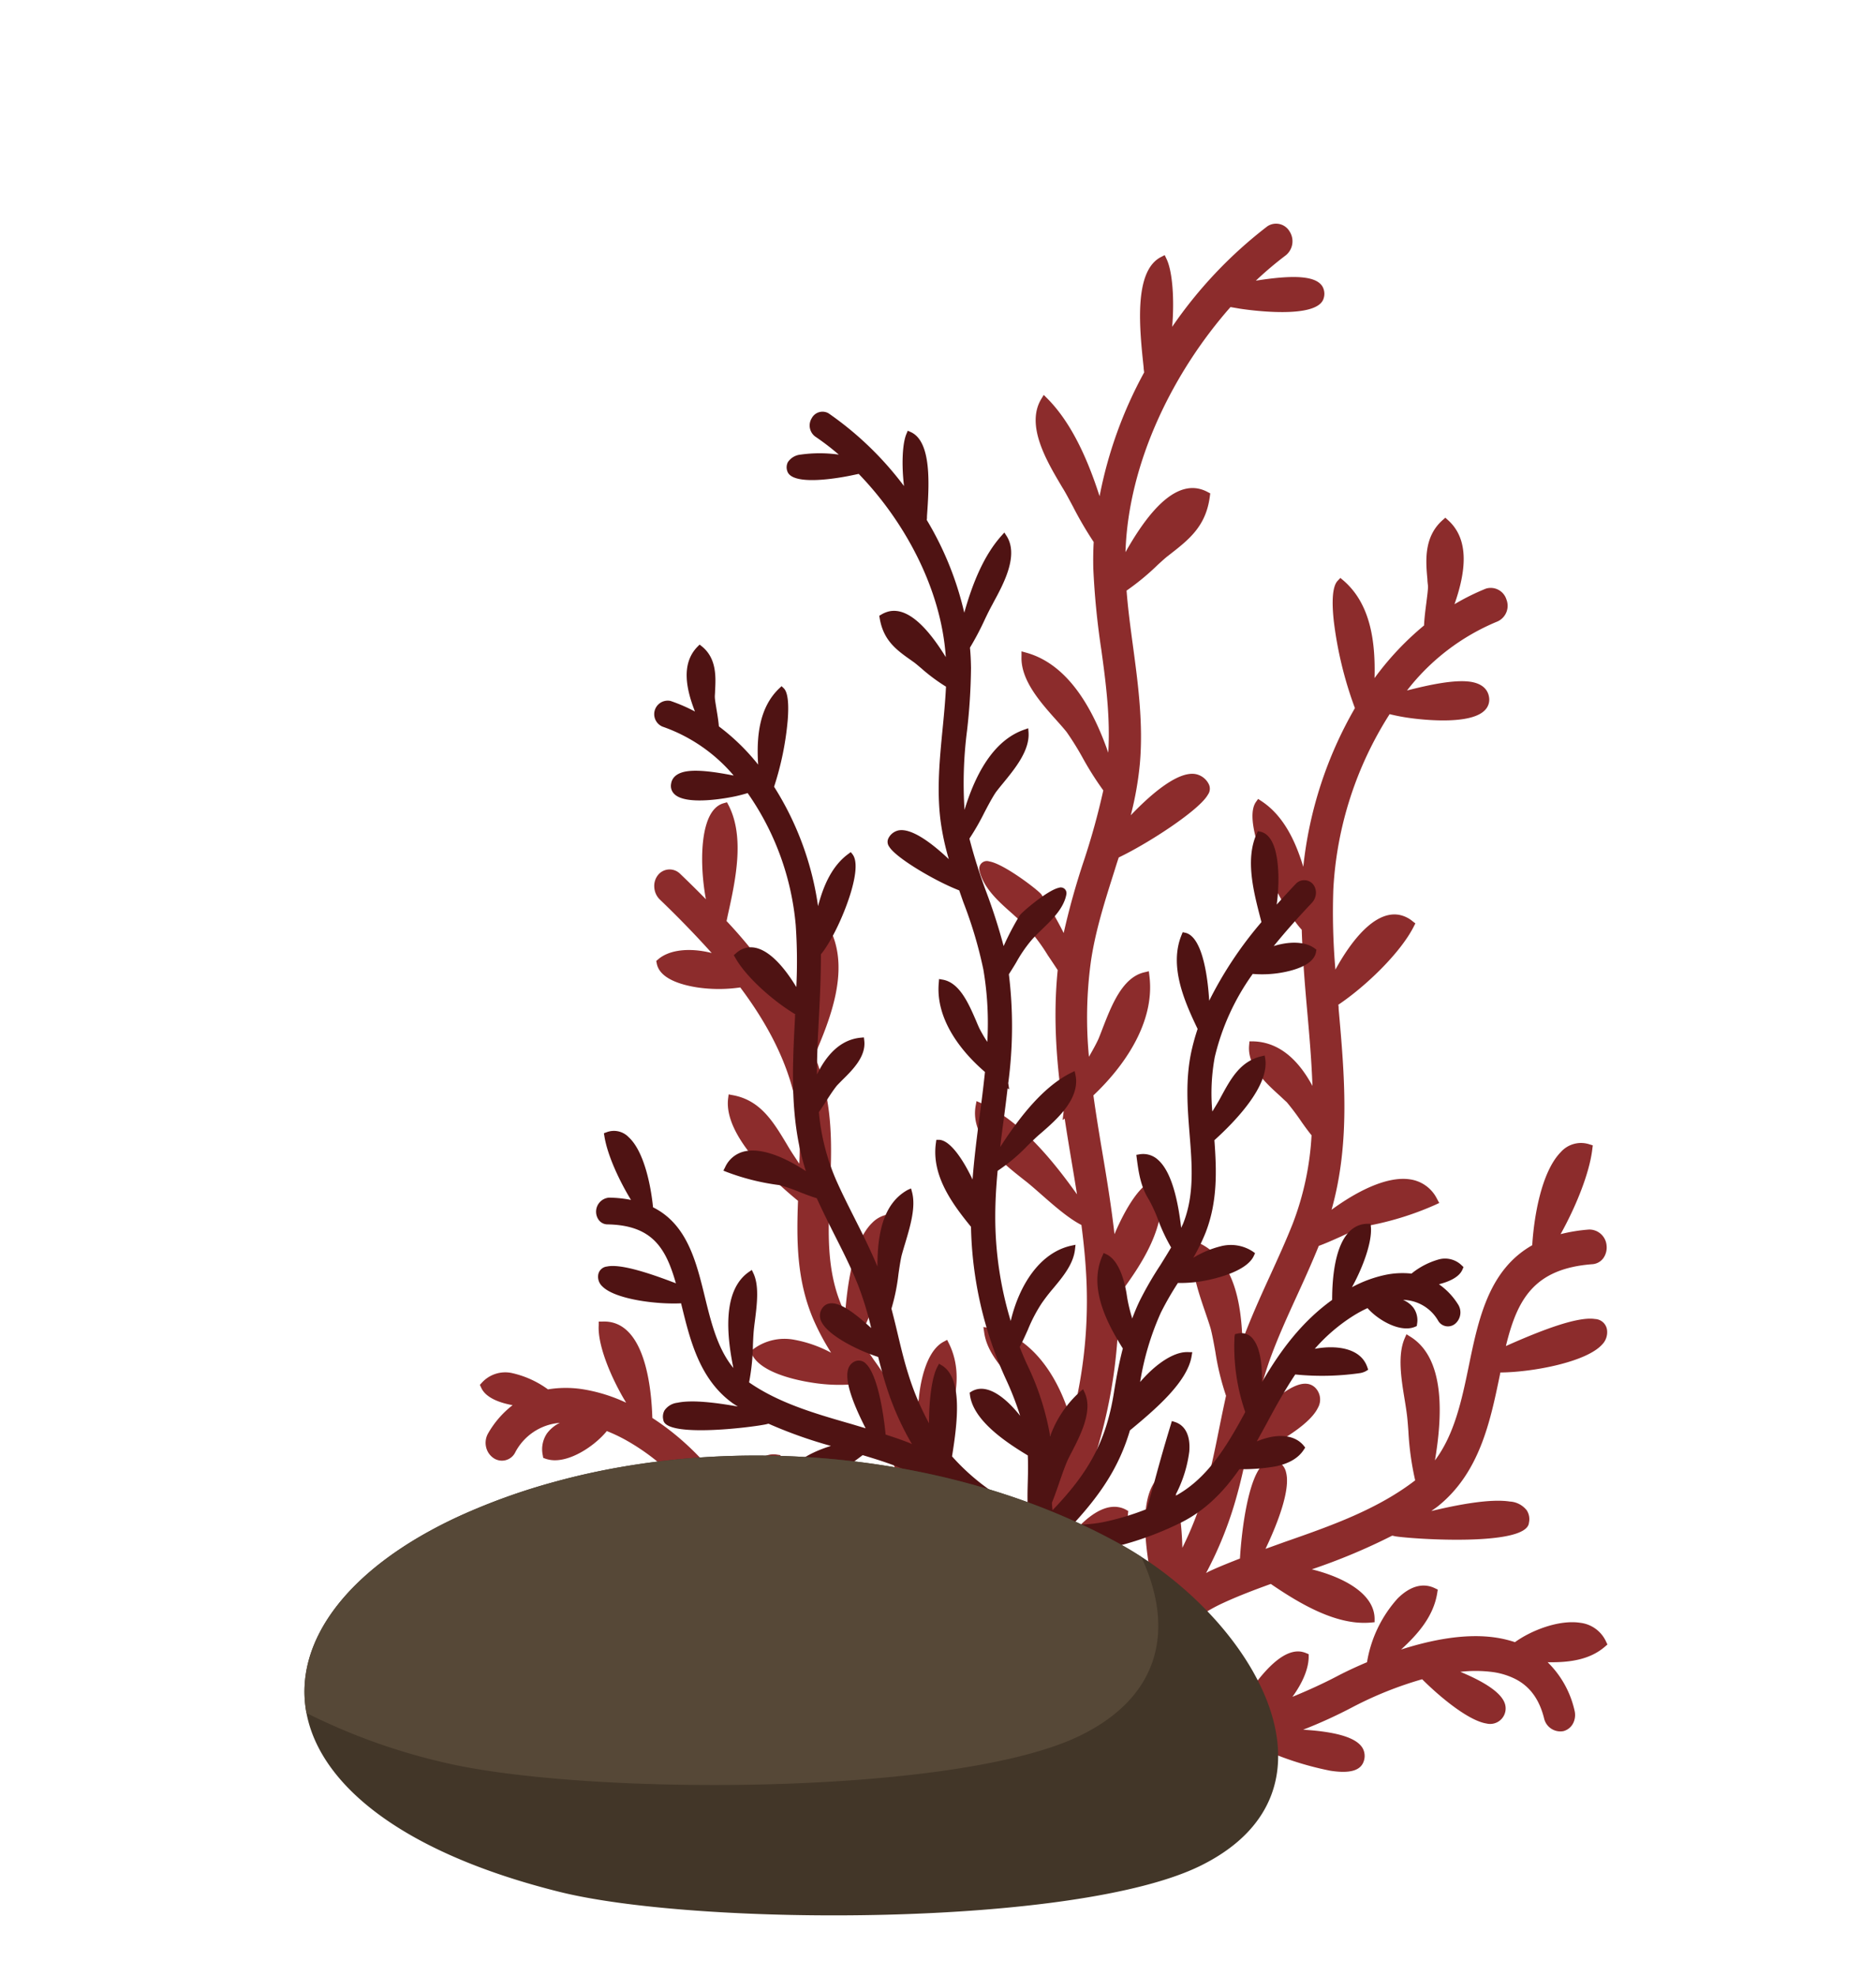 <svg id="Layer_1" data-name="Layer 1" xmlns="http://www.w3.org/2000/svg" width="378.89" height="399.07" viewBox="0 0 378.89 399.07">
  <defs>
    <style>
      .cls-1 {
        fill: #8c2c2c;
      }

      .cls-2 {
        fill: #4f1313;
      }

      .cls-3 {
        fill: #423628;
      }

      .cls-4 {
        fill: #564837;
      }
    </style>
  </defs>
  <path class="cls-1" d="M319.16,327.72c-4.28-.66-9.87,1.51-13.19,3.91a23.05,23.05,0,0,0-3.64-.89c-6.31-1-13.39.47-19.36,2.38,3.4-3.11,6.55-6.7,7.3-11.4l.11-.71-.61-.29c-2.4-1.14-5-.4-7.5,2.09a25.4,25.4,0,0,0-6.18,12.87c-2.85,1.2-5,2.28-5.91,2.76-3.12,1.64-6.16,3-9.15,4.23,1.91-2.63,3.21-5.44,3.28-7.95l0-.66-.57-.24a4.65,4.65,0,0,0-.95-.27c-4.75-.73-10.05,7.1-13.51,12.82a53.62,53.62,0,0,1-18.09,1c1.18-.66,2.32-1.32,3.36-2s5.21-6.87,4.62-9.67a1.9,1.9,0,0,0-1.61-1.57l-.32,0c-3.78,1.1-10,6.95-13.42,11.75a52.64,52.64,0,0,1-5.22-1.78c4.89-2.67,9.34-6.36,13.7-10,4.86-4.08,9.45-7.92,14.51-10.28,3.15-1.47,6.5-2.74,9.85-3.95,5.11,3.5,10.74,6.8,16.23,7.65a16.49,16.49,0,0,0,4,.15l.73-.07,0-.82c-.14-5-6.31-8.28-12.68-9.86a122.31,122.31,0,0,0,16.22-6.79c.22,0,.42.09.69.13,3.75.58,26.5,2.08,26.94-2.73a3.3,3.3,0,0,0-.42-2.5,4.65,4.65,0,0,0-3.45-1.8c-3.88-.6-10.31.59-15.84,1.92.41-.31.85-.59,1.26-.91,8.48-6.75,10.63-17.15,12.54-26.35.05-.24.1-.48.14-.72,6.44-.05,17.32-2.07,20.55-5.64a3.56,3.56,0,0,0,1-2.94,2.55,2.55,0,0,0-2.43-2.22c-3.54-.55-10.89,2.29-18,5.46,2.26-9.27,5.57-15.65,17.5-16.53a3,3,0,0,0,2.15-1.18,3.71,3.71,0,0,0,.69-2.55,3.51,3.51,0,0,0-3.51-3.27,33.6,33.6,0,0,0-5.78.93c3.05-5.47,5.82-12.25,6.4-17.13l.1-.8-.72-.22a5.46,5.46,0,0,0-5.75,1.59c-3.92,4-5.41,13.08-5.76,18.8-8.81,5-10.87,14.92-12.86,24.62-1.39,6.73-2.87,13.62-6.79,18.83,1.48-8.75,2.18-20.59-5-25l-.75-.47-.37.84c-1.45,3.39-.69,8.15,0,12.34.19,1.17.37,2.28.49,3.31s.18,1.95.27,3.13a57.82,57.82,0,0,0,1.37,9.88c-7.64,5.88-17,9.18-26.08,12.35l-.29.1-3.86,1.39c2.49-5.22,5.08-12,4.15-15.45a3.13,3.13,0,0,0-1.87-2.26,2.6,2.6,0,0,0-3,.85c-2.79,3.05-4.08,12.79-4.44,18.81-2.11.83-4.23,1.66-6.28,2.62-.2.1-.38.22-.56.31a75.77,75.77,0,0,0,6.26-15.8c.71-2.54,1.28-5.09,1.82-7.63,5.25-2,12.71-6.26,14.48-9.89a3.38,3.38,0,0,0-.21-3.75,2.79,2.79,0,0,0-1.85-1.13c-2.69-.41-6.56,2.77-10.85,7.08a84.85,84.85,0,0,1,3.09-11.6c1.65-4.64,3.74-9.2,5.8-13.7,1.43-3.12,2.88-6.35,4.22-9.65,1.47-.53,3-1.23,4.55-1.92a44,44,0,0,1,5.17-2.1,61.11,61.11,0,0,0,13.79-4.26l.82-.38-.48-.89a7.21,7.21,0,0,0-5.41-3.88c-4.74-.73-10.93,2.53-15.86,6.14,3.83-13.61,2.61-27.28,1.43-40.58,0-.27,0-.55-.07-.82,5.54-3.72,12.49-10.41,15.21-15.73l.36-.7-.62-.48a5.94,5.94,0,0,0-2.78-1.27c-4.91-.76-9.64,5.4-12.75,11.08a133.73,133.73,0,0,1-.42-16.26,72.86,72.86,0,0,1,11.37-35.33c1.31.33,2.64.57,3.46.69,1.31.21,12.89,1.87,15.9-1.62a3,3,0,0,0,.7-2.6c-.2-1.13-1-2.57-3.68-3-3.3-.51-8.57.65-12.87,1.75a44.53,44.53,0,0,1,18.28-13.94,3.47,3.47,0,0,0,1.79-4.46,3.32,3.32,0,0,0-4.13-2.17,46.31,46.31,0,0,0-6.35,3.15c2.24-6.41,3.15-13-1.33-17l-.52-.47-.5.44c-3.91,3.42-3.45,8.4-3.12,12,0,.52.09,1,.12,1.39,0,.84-.18,2.08-.34,3.4-.2,1.54-.4,3.11-.46,4.53a58.58,58.58,0,0,0-10,10.63c.2-7.31-.77-15-6.33-19.75l-.57-.48-.49.52c-.39.41-1.57,1.66-.82,8.35A77.09,77.09,0,0,0,273.65,143a81,81,0,0,0-10.43,32.05c-1.64-5.43-4.11-10.44-8.5-13.3l-.62-.41-.43.6c-1.11,1.57-.92,4.71.57,9.35,1.92,5.91,5.66,13.17,8.67,16.48.17,5.55.62,11,1.1,16.4.46,5.13.89,10.17,1.06,15.13-2.62-4.87-6.44-8.87-12-9l-.72,0-.07.8c-.37,4.18,3.23,7.48,6.13,10.12.55.5,1.06,1,1.48,1.37a50.13,50.13,0,0,1,3,4c.64.91,1.3,1.82,2,2.68a58.49,58.49,0,0,1-3.79,17.82c-1.42,3.59-3.07,7.19-4.72,10.81-1.89,4.12-3.8,8.39-5.45,12.81-.27-8.14-1.89-16.37-8.7-19.66l-.87-.43-.23,1c-.91,4,.77,8.91,2.26,13.27.4,1.18.8,2.32,1.11,3.36.33,1.24.63,2.9.95,4.67a51.9,51.9,0,0,0,2.17,8.95c-.49,2.21-.94,4.41-1.38,6.58-.7,3.48-1.48,7.43-2.52,11.12a70.89,70.89,0,0,1-4.92,13c-.14-6-1.17-12.09-2.74-14.73l-.44-.75-.67.45c-5.55,3.67-3.62,15.41-1.9,24.09a59.23,59.23,0,0,1-18.32,15,3.2,3.2,0,0,0-1.12-.29c.05-2.4-.1-4.75-.26-7.06s-.25-4.55-.2-6.76c5.73-3.85,14-10,14.66-16.74l.06-.64-.54-.3a4.83,4.83,0,0,0-1.52-.49c-3.68-.57-7.79,3.19-11,7.65a82,82,0,0,1,3.46-10,102.08,102.08,0,0,0,7.66-40.41c4.76-6.39,9.93-14.09,8.46-22.54l-.15-.85-.77.09c-3,.37-5.94,5.7-7.44,8.85-.31.65-.63,1.36-.94,2.1-.64-5.6-1.53-11.07-2.44-16.44-.66-3.91-1.29-7.76-1.82-11.59,6-5.66,12.48-14.58,11.32-24.07l-.12-1-.88.21c-4.46,1-6.66,6.7-8.44,11.28-.29.76-.57,1.48-.83,2.12-.48,1.07-1.19,2.34-1.95,3.66a83.66,83.66,0,0,1,.37-19.07c.86-6.08,2.78-12.16,4.65-18.06.32-1,.64-2.08,1-3.12,6-2.86,16.25-9.54,18-12.67a2.07,2.07,0,0,0,.16-2.18,3.77,3.77,0,0,0-2.73-2c-3.49-.53-8.74,3.87-13,8.33a67.08,67.08,0,0,0,1.83-10.35c.72-8.11-.35-16.13-1.4-23.92-.49-3.65-1-7.39-1.28-11.1A50.14,50.14,0,0,0,233.9,114c.81-.73,1.49-1.36,2-1.74l.29-.23c3.95-3.07,7.35-5.73,8.15-11.72l.09-.67-.57-.3a6.64,6.64,0,0,0-2.09-.71c-5.61-.86-10.81,6.41-14.46,12.88.57-18.31,9.81-36.58,21.21-49.5l1.92.33c1.61.25,15.75,2.29,16.91-2.14a3,3,0,0,0-.25-2.33c-.56-.92-1.66-1.5-3.38-1.76-2.62-.41-6.47,0-10.08.57a71.47,71.47,0,0,1,6.06-5.13,3.66,3.66,0,0,0,.73-4.85,3.16,3.16,0,0,0-4.46-1A88.87,88.87,0,0,0,236.74,66c.47-5.44.08-11.16-1.13-13.69l-.38-.79-.7.36c-5.63,2.82-4.38,14.56-3.55,22.33,0,.35.07.66.1,1a85.85,85.85,0,0,0-9,25c-2.47-7.67-5.74-14.89-10.57-19.75l-.71-.71-.52.86c-3.17,5.31,1.17,12.57,4,17.37l.26.44c.64,1,1.37,2.41,2.16,3.87a74.26,74.26,0,0,0,4.19,7.17c-.1,1.77-.12,3.55-.08,5.34a156.86,156.86,0,0,0,1.62,16.42c1,7.17,1.82,14,1.4,20.78-3.95-11.4-9.49-18.24-16.58-20.2l-.94-.26,0,1.06c-.18,4.77,3.87,9.29,7.12,12.92.74.83,1.44,1.61,2,2.32a57.82,57.82,0,0,1,3.24,5.21,63.32,63.32,0,0,0,4.16,6.57,144.59,144.59,0,0,1-3.92,14.19,149.73,149.73,0,0,0-4.08,14.61,74.31,74.31,0,0,0-4.5-7.78c-.53-.79-7.57-6.22-10.55-6.68a1.53,1.53,0,0,0-2,1.38v.29c.76,3.69,3.94,6.47,6.74,8.94,1.09,1,2.14,1.89,3,2.83a36.36,36.36,0,0,1,4.1,5.51c.68,1,1.34,2,2,3-1,9.95-.18,19.44,1.19,28.65l-.19,1.63.41-.29c.41,2.71.85,5.4,1.3,8.07q.61,3.59,1.19,7.23c-5.57-7.84-12-15.27-19.4-18.44l-.9-.39-.18,1c-1.1,6.31,5.33,11.39,9.58,14.75l.37.29c.95.73,2.07,1.72,3.28,2.78,2.66,2.34,5.59,4.9,8.14,6.19.52,4,.91,8,1.05,12a95.08,95.08,0,0,1-3.1,27.64c-2.55-9.29-8.31-17.57-16.69-18.87l-1.06-.16.17,1.15c.55,3.84,3.42,7,6.2,10.12a45.28,45.28,0,0,1,3.09,3.66,39.37,39.37,0,0,1,3.86,6.7c.77,1.56,1.52,3.07,2.32,4.4q-.85,2.47-1.86,4.91a71.74,71.74,0,0,0-5.34,19,27.76,27.76,0,0,0-8.3-11.29l-.8-.6-.38.94c-2,4.91,1.49,11.07,4.05,15.56.36.64.7,1.23,1,1.77.77,1.53,1.56,3.54,2.39,5.67.71,1.84,1.44,3.7,2.2,5.38,0,.68-.05,1.34-.09,2-9.25-8.77-14.61-16.65-17.21-29.84-.72-3.64-1.58-7.57-2.78-11.57,4.12-7.2,8.46-16.58,4.55-24.59l-.39-.78-.71.38c-4,2.12-4.88,9.9-5,11.46a46.28,46.28,0,0,1-1.14,5.57,1.14,1.14,0,0,1-.06.25c-.63-1.5-1.3-3-2.08-4.44a87.66,87.66,0,0,0-5.78-9.13c-1.05-1.53-2.08-3-3-4.52a46.36,46.36,0,0,0,3.19-7.52,41.11,41.11,0,0,1,2.14-5.23c2-3.54,2.5-7,2.88-11.17l.09-.93-.85-.09a5.82,5.82,0,0,0-4.84,1.76c-3.44,3.35-4.88,10.9-5.43,18.2-.22-.44-.45-.86-.64-1.3-3.16-7.28-2.82-15.07-2.45-23.38.31-6.94.62-14.13-1.18-21.36a52.47,52.47,0,0,0-1.91-6c3.17-7.33,7-17,3.34-25l-.3-.67-.65.17c-1.3.35-2.41,1.53-3.3,3.52-1.64,3.68-2.33,9.58-2.4,14.7A97.68,97.68,0,0,0,146.74,186c.07-.33.14-.63.21-1,1.57-7.08,3.53-15.89.2-22.37l-.32-.61-.61.17c-1.64.43-2.84,1.9-3.57,4.34-1.21,4-1,10.16-.08,15.07-1.73-1.76-3.47-3.48-5.2-5.13a3,3,0,0,0-4.49.26,3.54,3.54,0,0,0-.73,2.52,3.73,3.73,0,0,0,1.14,2.43c3.5,3.36,7.06,7,10.45,10.78a19,19,0,0,0-1.88-.39c-3.74-.58-7,0-8.93,1.66l-.39.33.11.54c.58,3,4.78,4.28,8.2,4.81a30,30,0,0,0,8.66,0c4.89,6.52,8.86,13.63,10.77,21.29A52.55,52.55,0,0,1,161.43,235l-.13-.18c-.82-1.23-1.58-2.36-2.11-3.27l-.23-.39c-2.77-4.62-5.38-9-11-10l-.8-.15-.11.88c-.83,7.15,8.29,15.83,14.12,20.61-.3,8-.3,16.13,3.19,24.15a49,49,0,0,0,3.5,6.53,25.25,25.25,0,0,0-7.39-2.61,10.55,10.55,0,0,0-8.32,1.88l-.59.45.36.71c1.86,3.67,9.07,5.15,12.08,5.61a34.66,34.66,0,0,0,8.13.35,75.45,75.45,0,0,1,4.77,7.54,71.55,71.55,0,0,1,6.1,17.94c-3.51-3.65-7.57-6.51-11.08-7.05a7.09,7.09,0,0,0-2,0l-.86.1.18.93c1.29,6.84,10.21,13.63,16.94,18.67,3.24,9.59,8.36,16.5,15.87,23.79a33.47,33.47,0,0,1-9-.31,68,68,0,0,1-10.54-2.61c-.79-2.43-1.59-4.86-2.36-7.29-1.52-4.8-3.09-9.75-4.78-14.6l-.29-.85-.77.29c-2.77,1.06-4,3.94-3.52,8.09a32.7,32.7,0,0,0,4.21,11.46c-8.55-4-13.89-11.88-19.31-21.07a52.72,52.72,0,0,0,2.08-20l-.14-.74-.67-.1a4.08,4.08,0,0,0-4.21,1.88c-1.67,2.45-2,6.88-1.8,11.22-5.08-7.93-10.91-15.15-19.2-20.51-.17-5.78-1.35-18.27-8.65-19.39a7.28,7.28,0,0,0-1.48-.07l-.7,0,0,.76c-.25,4.06,2.56,10.73,5.54,15.62a32.89,32.89,0,0,0-8.6-2.69,22.24,22.24,0,0,0-7.19,0,19.52,19.52,0,0,0-7.34-3.31,6.38,6.38,0,0,0-6,1.95l-.41.45.27.58c1,2.22,4.22,3.14,6.34,3.52a19.22,19.22,0,0,0-5,5.79,3.84,3.84,0,0,0-.36,2.65,3.65,3.65,0,0,0,1.46,2.21,3,3,0,0,0,4.37-1,11.16,11.16,0,0,1,9.07-6.08,7,7,0,0,0-2.61,2.15,5.73,5.73,0,0,0-.84,4.38l.09.54.48.18a6,6,0,0,0,1,.24c3.75.57,8.79-2.69,11.37-5.83a32.86,32.86,0,0,1,3.75,1.77,44.35,44.35,0,0,1,10.49,8.13c-5.39-.71-12,.31-13.61,5.53l-.25.77.69.36a4.52,4.52,0,0,0,1.46.4c1.88.29,11.59.56,17.09-.63a138.61,138.61,0,0,1,7.87,12.25q1.43,2.42,2.89,4.75a19.58,19.58,0,0,0-3.52-.9c-3.93-.61-7,.35-8.78,2.71l-.4.55.41.57c1.49,2.08,3.94,3.36,7.48,3.9a48.25,48.25,0,0,0,8.88.24l.75,0c4.42,5.78,9.61,10.63,16.67,13.48a83.38,83.38,0,0,0,18,5.22,35.75,35.75,0,0,0,13.79-.22l.12,0a2.89,2.89,0,0,0,.72,0c.84-.08,1.64-.24,2.46-.39a3,3,0,0,0,.73,0A56.91,56.91,0,0,0,228.73,354a61.43,61.43,0,0,0,24.69-1.52,63.21,63.21,0,0,0,15.24,5.11c3.92.61,6.12,0,6.76-1.88a3.24,3.24,0,0,0-.19-2.63c-.89-1.59-3.31-2.67-7.4-3.3-1.47-.23-3.06-.38-4.64-.47a97.45,97.45,0,0,0,9.93-4.53,74.44,74.44,0,0,1,14.11-5.66c3.57,3.57,9.35,8.37,13,8.94a3.13,3.13,0,0,0,3.71-4c-.79-2.47-4.83-4.71-9-6.44a26.77,26.77,0,0,1,6.65.06,14.63,14.63,0,0,1,4.52,1.42c2.9,1.5,4.78,4.08,5.74,7.9a3.37,3.37,0,0,0,3.93,2.59,3.08,3.08,0,0,0,1.93-1.56,3.73,3.73,0,0,0,.28-2.65,19.64,19.64,0,0,0-5.42-9.7c4.21.08,8.42-.42,11.56-3.13l.52-.45-.31-.65A6.57,6.57,0,0,0,319.16,327.72Z"/>
  <path class="cls-2" d="M126.49,302.62c3.27-.7,7.61.72,10.21,2.41a18.58,18.58,0,0,1,2.77-.84c4.81-1,10.27-.24,14.9,1-2.69-2.23-5.21-4.84-5.91-8.42l-.1-.54.46-.25c1.81-1,3.85-.53,5.8,1.27a19.08,19.08,0,0,1,5.09,9.6c2.21.79,3.87,1.52,4.59,1.85a74.75,74.75,0,0,0,7.13,2.83,11.42,11.42,0,0,1-2.73-5.94l0-.51.43-.21a3.84,3.84,0,0,1,.72-.25c3.62-.77,7.89,5,10.7,9.24a41.13,41.13,0,0,0,13.88-.07c-.92-.45-1.81-.91-2.62-1.36s-4.18-5-3.81-7.21a1.51,1.51,0,0,1,1.2-1.28h.24c2.92.67,7.82,4.89,10.6,8.41a40.22,40.22,0,0,0,4-1.59,64.58,64.58,0,0,1-10.76-7.07c-3.84-2.91-7.45-5.66-11.4-7.24-2.45-1-5.05-1.81-7.65-2.59-3.83,2.91-8.05,5.7-12.23,6.59a12.64,12.64,0,0,1-3.06.3l-.57,0v-.62c0-3.88,4.61-6.64,9.45-8.13a91.93,91.93,0,0,1-12.61-4.49l-.53.13c-2.85.61-20.24,2.77-20.71-.89a2.6,2.6,0,0,1,.25-1.94,3.67,3.67,0,0,1,2.6-1.53c3-.64,7.91,0,12.19.76-.33-.21-.67-.41-1-.64-6.69-4.8-8.61-12.68-10.32-19.65-.05-.19-.09-.37-.13-.55-4.94.25-13.33-.81-15.9-3.41a2.64,2.64,0,0,1-.86-2.2,2,2,0,0,1,1.79-1.82c2.7-.58,8.41,1.27,13.92,3.39-2-7-4.68-11.75-13.84-11.9a2.21,2.21,0,0,1-1.68-.81,2.85,2.85,0,0,1,2-4.59,24,24,0,0,1,4.45.46c-2.48-4.07-4.79-9.15-5.37-12.86l-.1-.61.55-.2a4.12,4.12,0,0,1,4.45,1c3.11,2.85,4.49,9.78,4.92,14.16,6.89,3.43,8.73,10.95,10.52,18.31,1.25,5.1,2.56,10.32,5.71,14.14-1.37-6.65-2.23-15.69,3.15-19.41l.57-.39.3.63c1.21,2.53.75,6.22.35,9.46-.12.91-.23,1.77-.29,2.56s-.09,1.51-.13,2.41a43.56,43.56,0,0,1-.78,7.65c6,4.17,13.28,6.28,20.32,8.31l.22.06,3,.9c-2-3.9-4.22-9-3.6-11.68a2.48,2.48,0,0,1,1.37-1.81,2,2,0,0,1,2.36.52c2.22,2.21,3.47,9.62,3.9,14.23,1.65.54,3.3,1.09,4.89,1.73.15.06.29.15.44.21a56.79,56.79,0,0,1-5.23-11.84c-.61-1.91-1.11-3.85-1.6-5.77-4.07-1.3-9.91-4.24-11.36-6.94a2.62,2.62,0,0,1,.06-2.89,2.18,2.18,0,0,1,1.38-.95c2.06-.44,5.11,1.84,8.51,4.95a64.48,64.48,0,0,0-2.68-8.76c-1.39-3.49-3.12-6.89-4.82-10.25-1.17-2.33-2.37-4.75-3.49-7.21-1.14-.35-2.35-.81-3.54-1.28a31.5,31.5,0,0,0-4-1.37,46.58,46.58,0,0,1-10.67-2.66l-.65-.26.35-.69a5.68,5.68,0,0,1,4-3.22c3.61-.77,8.44,1.45,12.31,4-3.3-10.27-2.73-20.81-2.19-31.07l0-.63c-4.34-2.6-9.85-7.42-12.07-11.39l-.3-.51.46-.4a4.51,4.51,0,0,1,2.1-1.1c3.74-.8,7.53,3.71,10.07,7.93a106.36,106.36,0,0,0-.12-12.5A54.87,54.87,0,0,0,151,160.16c-1,.31-2,.55-2.63.68-1,.21-9.83,2-12.23-.54a2.26,2.26,0,0,1-.6-2c.12-.88.69-2,2.73-2.45,2.52-.54,6.58.12,9.91.77a33,33,0,0,0-14.38-9.88,2.73,2.73,0,0,1,1.61-5.19,33.45,33.45,0,0,1,4.95,2.14c-1.89-4.82-2.76-9.8.56-13.14l.38-.38.4.32c3.09,2.45,2.87,6.28,2.72,9.09,0,.4-.05.78-.05,1.07,0,.64.19,1.59.34,2.59.2,1.17.39,2.37.48,3.45a43.53,43.53,0,0,1,7.93,7.72c-.36-5.61.18-11.55,4.31-15.44l.42-.4.4.38c.3.3,1.24,1.2.85,6.38a60.24,60.24,0,0,1-2.76,13.55A61.06,61.06,0,0,1,165.22,183c1.1-4.24,2.86-8.19,6.15-10.58l.46-.34.35.44c.89,1.15.83,3.57-.19,7.2-1.31,4.61-4,10.35-6.19,13,0,4.26-.18,8.49-.4,12.62-.21,4-.41,7.84-.4,11.66,1.87-3.86,4.69-7.09,8.92-7.45l.56-.05.07.61c.4,3.19-2.27,5.88-4.43,8-.4.41-.78.79-1.09,1.12-.72.89-1.44,2-2.22,3.22-.47.73-.95,1.46-1.42,2.15a44.29,44.29,0,0,0,3.39,13.5c1.18,2.69,2.54,5.38,3.9,8.08,1.56,3.08,3.14,6.27,4.53,9.58,0-6.25,1-12.64,6.13-15.47L184,240l.2.74c.8,3-.35,6.87-1.37,10.28-.28.93-.55,1.82-.76,2.63-.22,1-.41,2.25-.61,3.63a40,40,0,0,1-1.42,7c.44,1.67.85,3.34,1.24,5,.63,2.64,1.33,5.63,2.23,8.42a53.7,53.7,0,0,0,4.12,9.72c0-4.64.57-9.33,1.7-11.42l.32-.6.52.31c4.36,2.57,3.19,11.67,2.11,18.4a43.88,43.88,0,0,0,14.45,10.7,2.35,2.35,0,0,1,.85-.27c-.1-1.84-.05-3.65,0-5.43s.07-3.5,0-5.19c-4.49-2.7-11-7.06-11.68-12.19l-.06-.49.4-.25a4,4,0,0,1,1.15-.45c2.81-.59,6.06,2.11,8.65,5.38a61.43,61.43,0,0,0-2.93-7.51,77.43,77.43,0,0,1-7-30.66c-3.82-4.69-8-10.37-7.09-16.91l.09-.66.6,0c2.28.15,4.7,4.1,5.93,6.45.26.49.52,1,.78,1.57.34-4.33.87-8.56,1.42-12.72.4-3,.78-6,1.09-9-4.77-4.08-10-10.63-9.33-18l.06-.77.68.12c3.45.56,5.29,4.84,6.78,8.27.24.58.47,1.12.69,1.59a30.22,30.22,0,0,0,1.59,2.72,64.42,64.42,0,0,0-.79-14.6,86.52,86.52,0,0,0-4.06-13.65l-.82-2.35C189,178,181,173.3,179.6,171a1.62,1.62,0,0,1-.19-1.67,3,3,0,0,1,2-1.62c2.66-.57,6.81,2.57,10.22,5.8a51.43,51.43,0,0,1-1.68-7.85c-.77-6.2-.17-12.39.42-18.42.28-2.82.55-5.71.69-8.57A36.83,36.83,0,0,1,186,134.9c-.63-.52-1.17-1-1.54-1.24l-.23-.17c-3.11-2.18-5.79-4.07-6.56-8.63l-.09-.51.43-.25a5.47,5.47,0,0,1,1.58-.64c4.27-.91,8.46,4.43,11.43,9.24-.93-14-8.51-27.62-17.59-37L172,96c-1.23.26-12,2.46-13-.88a2.28,2.28,0,0,1,.13-1.8,3.48,3.48,0,0,1,2.54-1.51,27.68,27.68,0,0,1,7.74,0,51.55,51.55,0,0,0-4.78-3.66,2.79,2.79,0,0,1-.69-3.69,2.46,2.46,0,0,1,3.39-1,66,66,0,0,1,15.25,14.7c-.5-4.16-.36-8.56.5-10.56l.26-.62.55.25c4.39,1.91,3.75,11,3.33,17,0,.27,0,.51-.05.77a64.43,64.43,0,0,1,7.58,18.74c1.68-6,4-11.67,7.57-15.61l.52-.59.42.64c2.57,3.93-.56,9.7-2.63,13.51l-.18.35c-.46.83-1,1.9-1.55,3.06a57.45,57.45,0,0,1-3,5.69c.13,1.35.19,2.71.21,4.09a120,120,0,0,1-.8,12.67,83.19,83.19,0,0,0-.51,16c2.72-8.92,6.78-14.41,12.16-16.23l.71-.25.06.81c.27,3.66-2.71,7.31-5.1,10.23-.55.67-1.07,1.31-1.5,1.88-.72,1.07-1.51,2.56-2.34,4.14a49,49,0,0,1-3,5.22,106.35,106.35,0,0,0,3.38,10.71,115.56,115.56,0,0,1,3.53,11,56.56,56.56,0,0,1,3.23-6.17c.38-.63,5.63-5.11,7.9-5.6a1.15,1.15,0,0,1,1.56,1v.22c-.48,2.86-2.84,5.14-4.92,7.15-.81.79-1.59,1.55-2.24,2.31a27.94,27.94,0,0,0-3,4.41c-.5.84-1,1.63-1.47,2.37a86.72,86.72,0,0,1-.13,22l.19,1.24-.32-.2c-.24,2.09-.51,4.18-.78,6.25-.25,1.84-.49,3.71-.71,5.59,4.05-6.26,8.79-12.25,14.36-15l.67-.33.17.77c1,4.79-3.77,9-6.94,11.74l-.28.24c-.7.6-1.53,1.41-2.43,2.28a36.12,36.12,0,0,1-6.07,5.11c-.29,3.06-.48,6.15-.48,9.27a72.4,72.4,0,0,0,3.12,21.06c1.71-7.24,5.89-13.85,12.28-15.22l.81-.17-.1.89c-.32,3-2.43,5.55-4.48,8a36.06,36.06,0,0,0-2.27,2.95,30.6,30.6,0,0,0-2.77,5.31c-.55,1.23-1.09,2.42-1.66,3.48.48,1.24,1,2.47,1.56,3.68a54.26,54.26,0,0,1,4.6,14.34,22.07,22.07,0,0,1,6.06-9l.59-.49.32.7c1.69,3.68-.84,8.56-2.68,12.12-.26.5-.51,1-.71,1.4-.55,1.21-1.1,2.79-1.68,4.46-.49,1.44-1,2.9-1.54,4.23,0,.52.07,1,.12,1.53,6.85-7.14,10.75-13.42,12.38-23.66.45-2.82,1-5.88,1.81-9-3.34-5.34-6.92-12.34-4.14-18.66l.27-.62.56.26c3.1,1.45,4,7.38,4.16,8.56a32,32,0,0,0,1,4.22,1.05,1.05,0,0,0,.05.19c.44-1.17.92-2.34,1.47-3.49a69.58,69.58,0,0,1,4.19-7.26c.76-1.22,1.5-2.41,2.2-3.6a36,36,0,0,1-2.65-5.64,30.43,30.43,0,0,0-1.78-3.91c-1.66-2.62-2.1-5.27-2.51-8.44l-.09-.71.65-.11a4.4,4.4,0,0,1,3.76,1.14c2.72,2.42,4,8.14,4.65,13.71.15-.34.32-.67.45-1,2.23-5.72,1.75-11.69,1.24-18-.42-5.31-.85-10.82.33-16.44a43,43,0,0,1,1.3-4.73c-2.63-5.48-5.84-12.69-3.23-19l.21-.53.5.1c1,.21,1.89,1.07,2.62,2.56,1.36,2.75,2,7.24,2.24,11.17a77.68,77.68,0,0,1,10.55-15.87c-.06-.24-.12-.48-.19-.74-1.39-5.36-3.13-12-.75-17.15l.22-.48.47.1c1.27.26,2.24,1.33,2.86,3.17,1,3,1,7.75.47,11.56q1.92-2.14,3.84-4.17a2.34,2.34,0,0,1,3.45,0,2.7,2.7,0,0,1,.63,1.9,3,3,0,0,1-.81,1.91c-2.59,2.74-5.22,5.67-7.71,8.74a13,13,0,0,1,1.43-.38c2.85-.61,5.35-.29,6.88.87l.31.24-.07.42c-.36,2.34-3.55,3.5-6.15,4.05a22.78,22.78,0,0,1-6.64.42,47.51,47.51,0,0,0-7.67,16.81,40.15,40.15,0,0,0-.49,11c0-.05,0-.1.08-.14.6-1,1.15-1.88,1.54-2.61l.16-.3c2-3.67,3.88-7.13,8.19-8.14l.61-.14.11.67c.82,5.44-5.93,12.51-10.27,16.43.45,6.1.67,12.37-1.78,18.67A39.11,39.11,0,0,1,241,254a20.2,20.2,0,0,1,5.59-2.33,8.06,8.06,0,0,1,6.43,1.07l.46.33-.25.55c-1.33,2.91-6.82,4.36-9.11,4.85a26.57,26.57,0,0,1-6.22.62,61.5,61.5,0,0,0-3.45,6,55.48,55.48,0,0,0-4.18,14c2.58-3,5.62-5.33,8.29-5.91a5.76,5.76,0,0,1,1.58-.12l.66,0-.12.72c-.8,5.31-7.45,10.92-12.47,15.08-2.22,7.5-6,13-11.52,19a26.08,26.08,0,0,0,6.91-.64,53.5,53.5,0,0,0,8-2.47q.81-2.85,1.61-5.7c1-3.75,2.11-7.62,3.27-11.41l.2-.67.59.19c2.15.68,3.19,2.84,2.92,6a25.88,25.88,0,0,1-2.91,9c6.43-3.46,10.31-9.74,14.22-17A40.41,40.41,0,0,1,249.33,270l.09-.57.51-.11a3,3,0,0,1,3.27,1.26c1.35,1.8,1.73,5.18,1.69,8.52,3.68-6.31,7.95-12.11,14.16-16.59,0-4.43.54-14.07,6.1-15.26a5.22,5.22,0,0,1,1.13-.11h.53l.06.58c.3,3.11-1.67,8.35-3.82,12.23a25.35,25.35,0,0,1,6.51-2.44,16.9,16.9,0,0,1,5.51-.31,15.33,15.33,0,0,1,5.54-2.87,4.81,4.81,0,0,1,4.64,1.24l.33.31-.2.47c-.71,1.74-3.15,2.59-4.76,3a14.06,14.06,0,0,1,3.95,4.22,3,3,0,0,1-.7,3.78,2.28,2.28,0,0,1-3.38-.58,8.36,8.36,0,0,0-7.12-4.26,5.18,5.18,0,0,1,2.06,1.54,4.3,4.3,0,0,1,.77,3.32l-.06.42-.36.16a4.29,4.29,0,0,1-.72.22c-2.86.61-6.81-1.67-8.87-4a25.43,25.43,0,0,0-2.83,1.53,35.34,35.34,0,0,0-7.82,6.69c4.12-.77,9.2-.29,10.59,3.65l.2.57-.51.31a3.82,3.82,0,0,1-1.11.37,53.91,53.91,0,0,1-13.11.28c-2,3-3.86,6.3-5.7,9.75-.69,1.27-1.38,2.53-2.08,3.77a15.56,15.56,0,0,1,2.67-.85c3-.64,5.41,0,6.8,1.69l.32.4-.3.46c-1.09,1.66-2.93,2.75-5.62,3.33a37.86,37.86,0,0,1-6.8.58h-.58c-3.22,4.63-7.07,8.58-12.4,11.08a64.91,64.91,0,0,1-13.65,4.8,27.21,27.21,0,0,1-10.57.45l-.09,0a2.65,2.65,0,0,1-.56.05,17.05,17.05,0,0,1-1.89-.2,2.15,2.15,0,0,1-.56,0,44.72,44.72,0,0,1-14.11,5.78,46.89,46.89,0,0,1-18.95-.07A49.76,49.76,0,0,1,166,323.29c-3,.63-4.69.26-5.23-1.15a2.41,2.41,0,0,1,.08-2c.63-1.26,2.46-2.2,5.57-2.87,1.13-.24,2.34-.42,3.55-.57a71.27,71.27,0,0,1-7.73-3,56.26,56.26,0,0,0-11-3.71c-2.63,2.9-6.94,6.84-9.74,7.44a2.32,2.32,0,0,1-2.45-.67,2.35,2.35,0,0,1-.5-2.24c.53-1.92,3.56-3.83,6.7-5.34a20,20,0,0,0-5.09.35,11.7,11.7,0,0,0-3.43,1.28,9,9,0,0,0-4.18,6.32,2.67,2.67,0,0,1-2.94,2.17,2.31,2.31,0,0,1-1.52-1.11,2.84,2.84,0,0,1-.29-2,15.52,15.52,0,0,1,3.89-7.68c-3.23.25-6.46.05-8.94-1.89l-.41-.31.22-.52A5.18,5.18,0,0,1,126.49,302.62Z"/>
  <g>
    <path class="cls-3" d="M226.38,311.91c-33.27-18.47-77.9-22.73-114.5-12.62a126.66,126.66,0,0,0-19.12,6.89C47.51,327,48.93,366.12,113.1,382.08c28.11,6.95,104.4,7.08,129.45-5.34C273.49,361.39,253.25,326.82,226.38,311.91Z"/>
    <path class="cls-4" d="M226.38,311.91c-33.27-18.47-77.9-22.73-114.5-12.62a126.66,126.66,0,0,0-19.12,6.89c-22.61,10.42-33.57,25.4-30.86,39.76a123.76,123.76,0,0,0,27,9.81c28.11,6.95,104.4,7.09,129.46-5.35,16.89-8.37,18.5-22.48,12.13-36C229.15,313.53,227.78,312.69,226.38,311.91Z"/>
  </g>
</svg>
